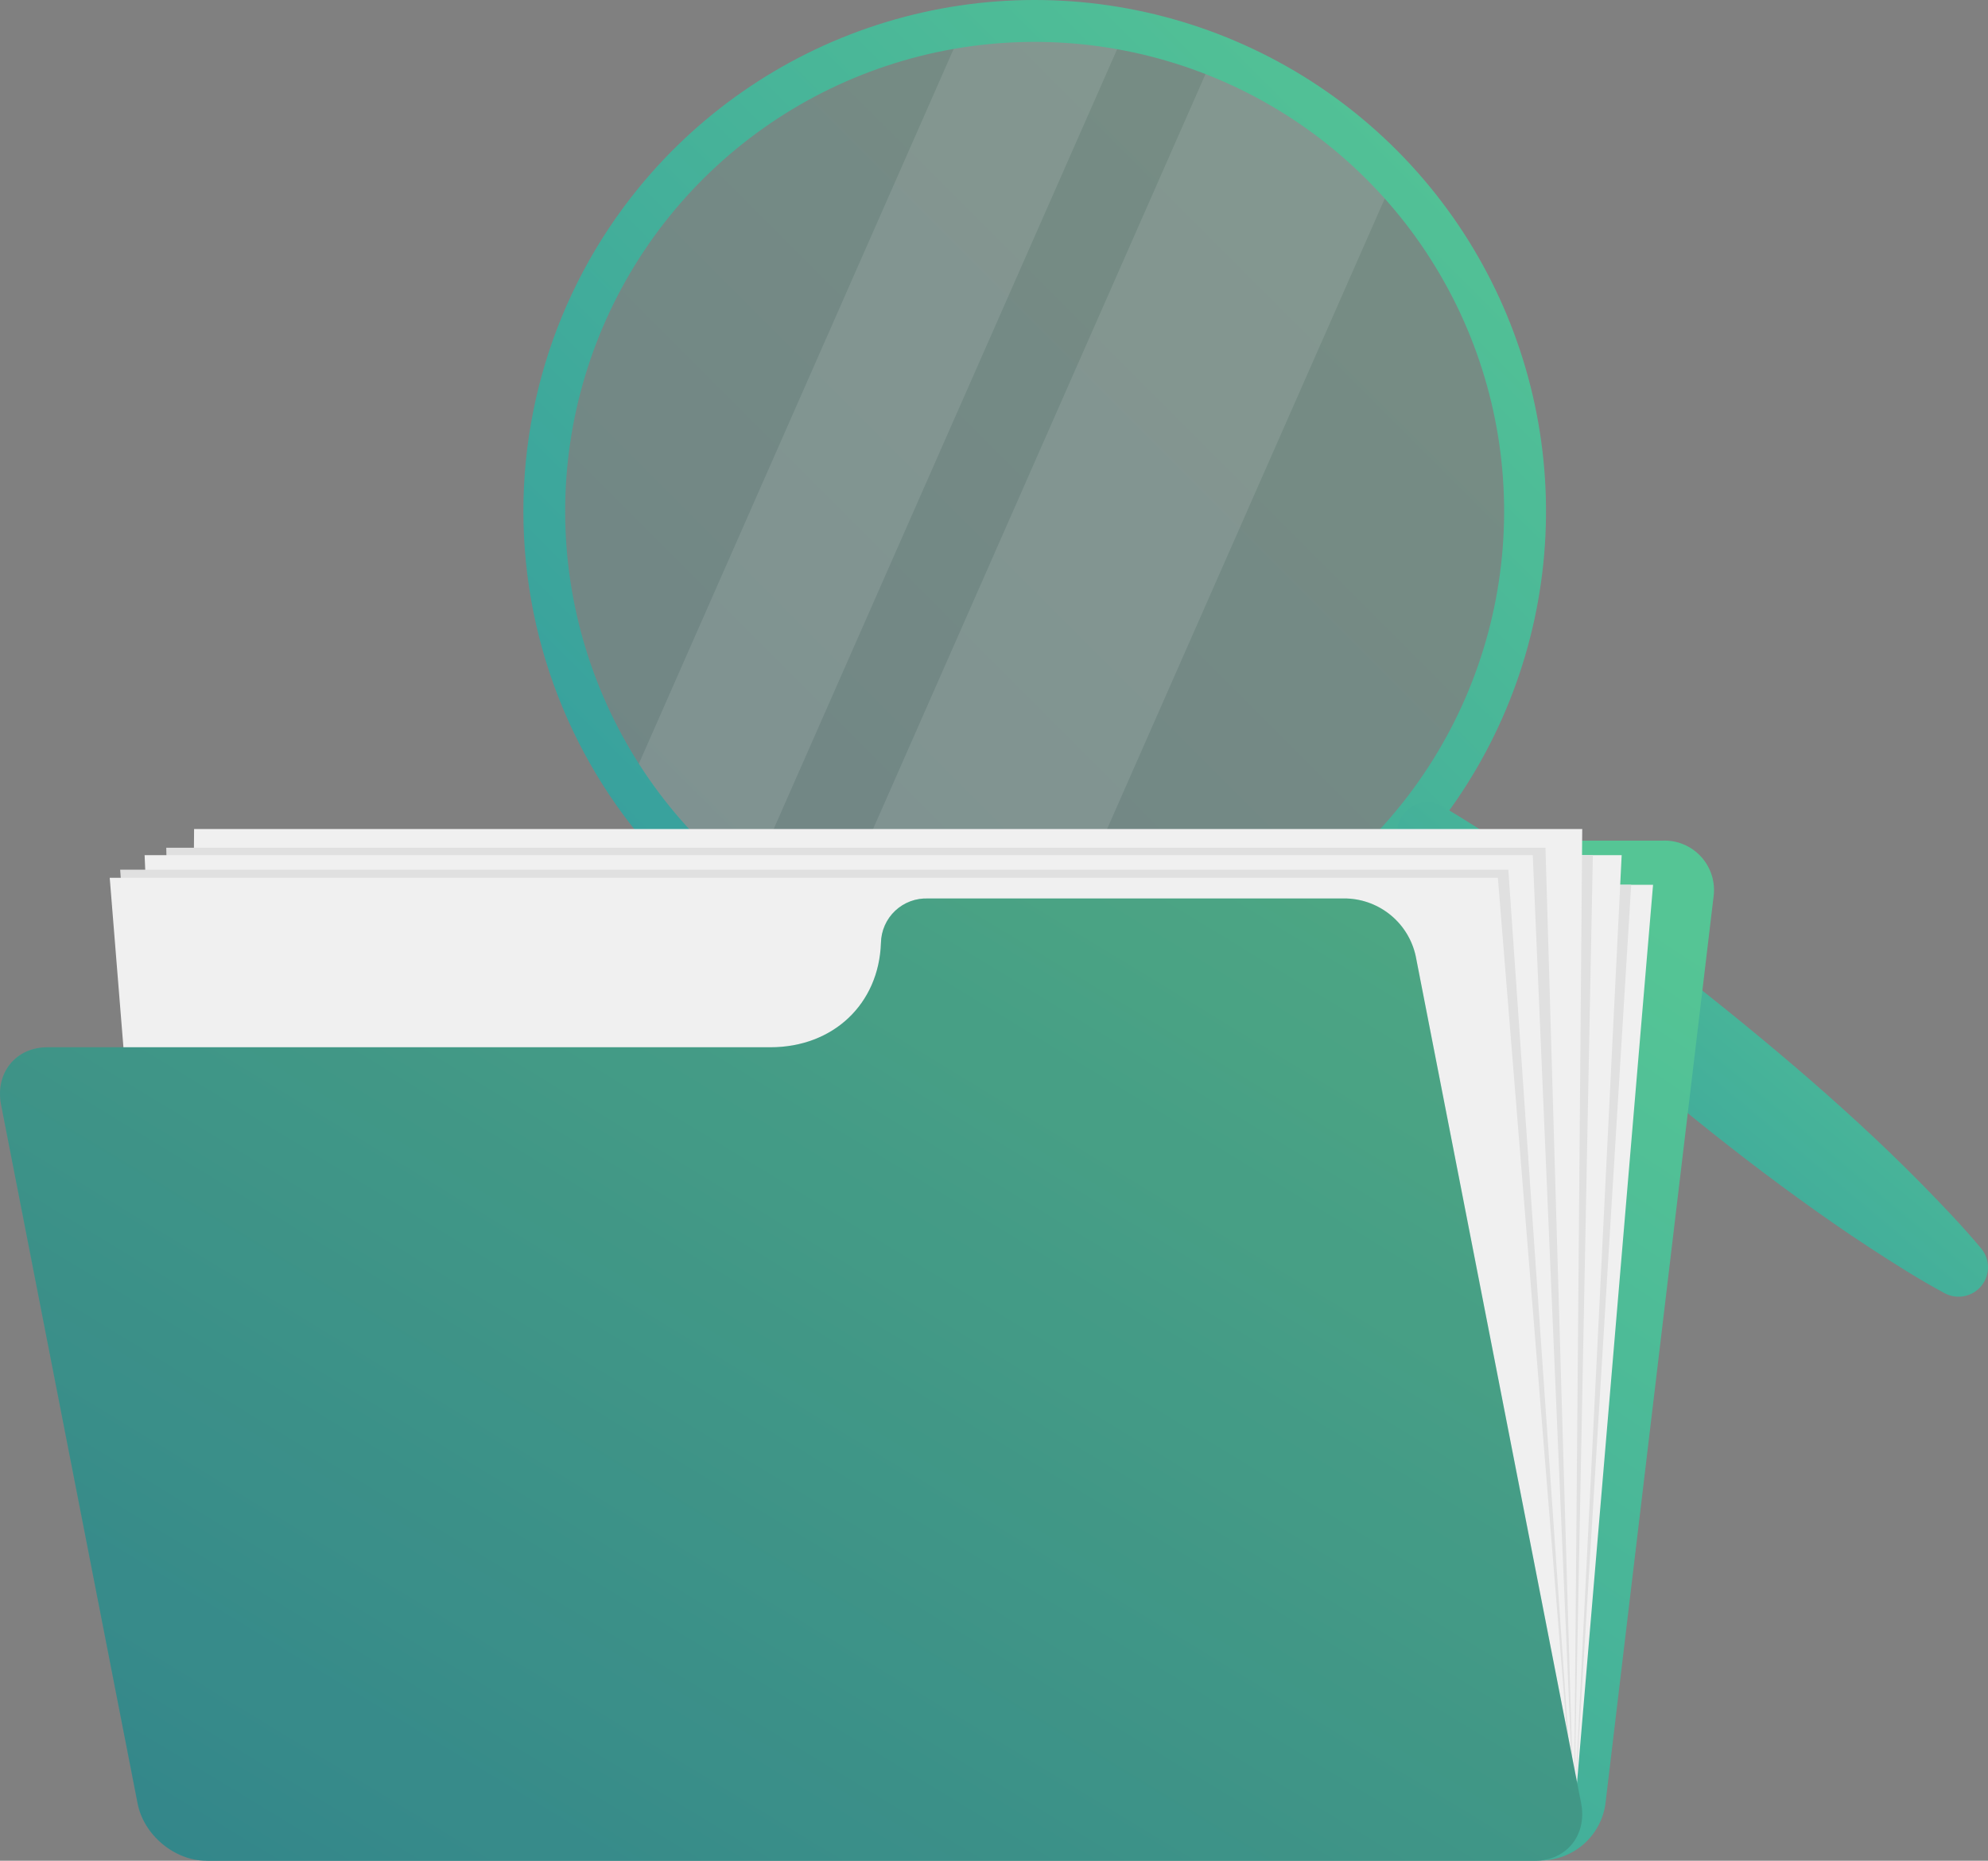 <svg width="343" height="321" viewBox="0 0 343 321" fill="none" xmlns="http://www.w3.org/2000/svg">
<rect x="0" y="0" width="343" height="321" fill="#808080" stroke="none"/>
<path opacity="0.2" d="M208.558 165.469C193.269 171.407 176.562 172.679 160.55 169.125C144.538 165.571 129.939 157.35 118.6 145.501C107.262 133.653 99.692 118.709 96.849 102.56C94.005 86.411 96.016 69.782 102.626 54.775C109.236 39.768 120.149 27.058 133.985 18.252C147.821 9.445 163.959 4.938 180.357 5.3C196.755 5.662 212.678 10.877 226.112 20.286C239.545 29.694 249.886 42.874 255.828 58.157C259.774 68.306 261.682 79.133 261.442 90.019C261.202 100.905 258.819 111.637 254.429 121.602C250.04 131.567 243.73 140.57 235.859 148.097C227.988 155.624 218.711 161.527 208.558 165.469Z" fill="url(#paint0_linear_10_1354)"/>
<path opacity="0.1" d="M193.551 6.653L128.504 154.336C127.502 153.578 126.51 152.793 125.535 151.999C119.248 146.8 113.773 140.691 109.291 133.875L165.476 6.31C174.785 4.812 184.282 4.928 193.551 6.653Z" fill="white"/>
<path opacity="0.1" d="M239.791 32.275L178.634 171.125C165.931 171.139 153.395 168.231 141.995 162.627L208.775 11.002C220.606 15.627 231.217 22.905 239.791 32.275Z" fill="white"/>
<path d="M110.248 32.338C121.299 18.839 136.105 8.919 152.796 3.833C169.486 -1.254 187.31 -1.278 204.014 3.763C220.718 8.803 235.552 18.683 246.64 32.151C257.727 45.62 264.571 62.073 266.305 79.43C268.039 96.787 264.586 114.268 256.382 129.662C248.178 145.057 235.591 157.674 220.214 165.918C204.838 174.162 187.361 177.662 169.994 175.976C152.627 174.291 136.15 167.494 122.647 156.447C104.542 141.632 93.065 120.234 90.739 96.959C88.414 73.685 95.431 50.44 110.248 32.338ZM241.208 139.478C251.352 127.082 257.591 111.957 259.137 96.017C260.683 80.076 257.466 64.035 249.892 49.923C242.319 35.81 230.73 24.259 216.59 16.731C202.45 9.202 186.395 6.035 170.454 7.628C154.514 9.221 139.403 15.504 127.035 25.682C114.666 35.86 105.593 49.476 100.965 64.809C96.337 80.141 96.36 96.501 101.032 111.82C105.704 127.139 114.816 140.729 127.214 150.872C135.447 157.607 144.926 162.655 155.111 165.728C165.296 168.8 175.986 169.837 186.572 168.779C197.157 167.721 207.431 164.589 216.805 159.561C226.18 154.534 234.472 147.709 241.208 139.478Z" fill="url(#paint1_linear_10_1354)"/>
<path d="M248.996 139.171C257.687 144.358 265.953 150.06 274.075 155.942C282.197 161.824 290.111 167.95 297.899 174.238C305.687 180.526 313.33 186.994 320.703 193.787C324.397 197.179 328.007 200.662 331.532 204.234C335.07 207.843 338.544 211.452 341.82 215.367C342.577 216.273 342.994 217.415 343 218.596C343.006 219.777 342.6 220.923 341.852 221.837C341.105 222.751 340.062 223.376 338.903 223.604C337.744 223.833 336.542 223.651 335.503 223.089C330.991 220.654 326.767 217.965 322.553 215.214C318.339 212.462 314.224 209.593 310.163 206.643C302.041 200.761 294.181 194.563 286.483 188.167C278.785 181.771 271.205 175.23 263.832 168.428C256.459 161.626 249.231 154.661 242.427 147.173C241.577 146.247 241.09 145.046 241.054 143.789C241.019 142.533 241.438 141.306 242.234 140.334C243.03 139.362 244.15 138.709 245.389 138.495C246.628 138.281 247.902 138.521 248.978 139.171H248.996Z" fill="url(#paint2_linear_10_1354)"/>
<path d="M204.064 152.532C204.861 150.359 206.296 148.478 208.183 147.137C210.069 145.795 212.317 145.056 214.632 145.017H286.871C288.119 144.971 289.363 145.198 290.513 145.684C291.664 146.171 292.694 146.903 293.53 147.831C294.367 148.758 294.99 149.858 295.355 151.052C295.72 152.246 295.818 153.506 295.643 154.742L276.981 311.275C276.584 313.94 275.253 316.377 273.224 318.151C271.196 319.924 268.602 320.918 265.908 320.955H36.691C35.447 321.003 34.208 320.777 33.06 320.294C31.913 319.811 30.885 319.082 30.05 318.16C29.215 317.237 28.592 316.142 28.225 314.953C27.859 313.763 27.757 312.508 27.928 311.275L43.577 179.759C43.972 177.094 45.304 174.657 47.333 172.884C49.361 171.11 51.955 170.116 54.649 170.079H179.383C184.788 169.987 190.038 168.261 194.444 165.129C198.849 161.998 202.203 157.606 204.064 152.532Z" fill="url(#paint3_linear_10_1354)"/>
<path d="M32.053 313.746H271.566L285.211 152.64H45.706L32.053 313.746Z" fill="#F0F0F0"/>
<path d="M32.053 313.746H271.566L281.439 152.64H45.706L32.053 313.746Z" fill="#E0E0E0"/>
<path d="M32.053 313.747H271.566L279.796 147.525H40.292L32.053 313.747Z" fill="#F0F0F0"/>
<path d="M32.053 313.747H271.566L274.824 147.525H40.292L32.053 313.747Z" fill="#E0E0E0"/>
<path d="M32.053 313.746H271.566L272.992 143.014H33.487L32.053 313.746Z" fill="#F0F0F0"/>
<path d="M32.053 313.747H271.566L266.648 146.244H28.686L32.053 313.747Z" fill="#E0E0E0"/>
<path d="M32.052 313.747H271.566L264.455 147.525H24.95L32.052 313.747Z" fill="#F0F0F0"/>
<path d="M32.053 313.747H271.566L260.24 150.033H20.736L32.053 313.747Z" fill="#E0E0E0"/>
<path d="M32.053 313.747H271.566L258.436 151.431H18.931L32.053 313.747Z" fill="#F0F0F0"/>
<path d="M151.994 162.698C152.008 161.652 152.232 160.618 152.653 159.66C153.074 158.701 153.684 157.838 154.446 157.12C155.208 156.402 156.106 155.844 157.088 155.481C158.07 155.117 159.115 154.955 160.161 155.003H232.401C235.197 155.11 237.88 156.143 240.026 157.939C242.172 159.735 243.661 162.193 244.258 164.927L272.802 311.076C273.867 316.552 270.294 321 264.816 321H35.599C30.112 321 24.77 316.552 23.732 311.076L0.188 190.593C-0.877 185.117 2.696 180.669 8.174 180.669H132.917C143.746 180.669 151.624 173.218 151.994 162.698Z" fill="url(#paint4_linear_10_1354)"/>
<path opacity="0.2" d="M151.994 162.698C152.008 161.652 152.232 160.618 152.653 159.66C153.074 158.701 153.684 157.838 154.446 157.12C155.208 156.402 156.106 155.844 157.088 155.481C158.07 155.117 159.115 154.955 160.161 155.003H232.401C235.197 155.11 237.88 156.143 240.026 157.939C242.172 159.735 243.661 162.193 244.258 164.927L272.802 311.076C273.867 316.552 270.294 321 264.816 321H35.599C30.112 321 24.77 316.552 23.732 311.076L0.188 190.593C-0.877 185.117 2.696 180.669 8.174 180.669H132.917C143.746 180.669 151.624 173.218 151.994 162.698Z" fill="#2D313F"/>
<defs>
<linearGradient id="paint0_linear_10_1354" x1="252.294" y1="14.443" x2="104.807" y2="161.979" gradientUnits="userSpaceOnUse">
<stop stop-color="#55C595"/>
<stop offset="1" stop-color="#359D9E"/>
</linearGradient>
<linearGradient id="paint1_linear_10_1354" x1="256.99" y1="9.748" x2="100.098" y2="166.686" gradientUnits="userSpaceOnUse">
<stop stop-color="#55C595"/>
<stop offset="1" stop-color="#359D9E"/>
</linearGradient>
<linearGradient id="paint2_linear_10_1354" x1="337.365" y1="143.132" x2="262.704" y2="232.386" gradientUnits="userSpaceOnUse">
<stop stop-color="#55C595"/>
<stop offset="1" stop-color="#359D9E"/>
</linearGradient>
<linearGradient id="paint3_linear_10_1354" x1="280.922" y1="154.735" x2="137.297" y2="373.402" gradientUnits="userSpaceOnUse">
<stop stop-color="#55C595"/>
<stop offset="1" stop-color="#359D9E"/>
</linearGradient>
<linearGradient id="paint4_linear_10_1354" x1="257.902" y1="164.169" x2="126.804" y2="379.759" gradientUnits="userSpaceOnUse">
<stop stop-color="#55C595"/>
<stop offset="1" stop-color="#359D9E"/>
</linearGradient>
</defs>
</svg>
